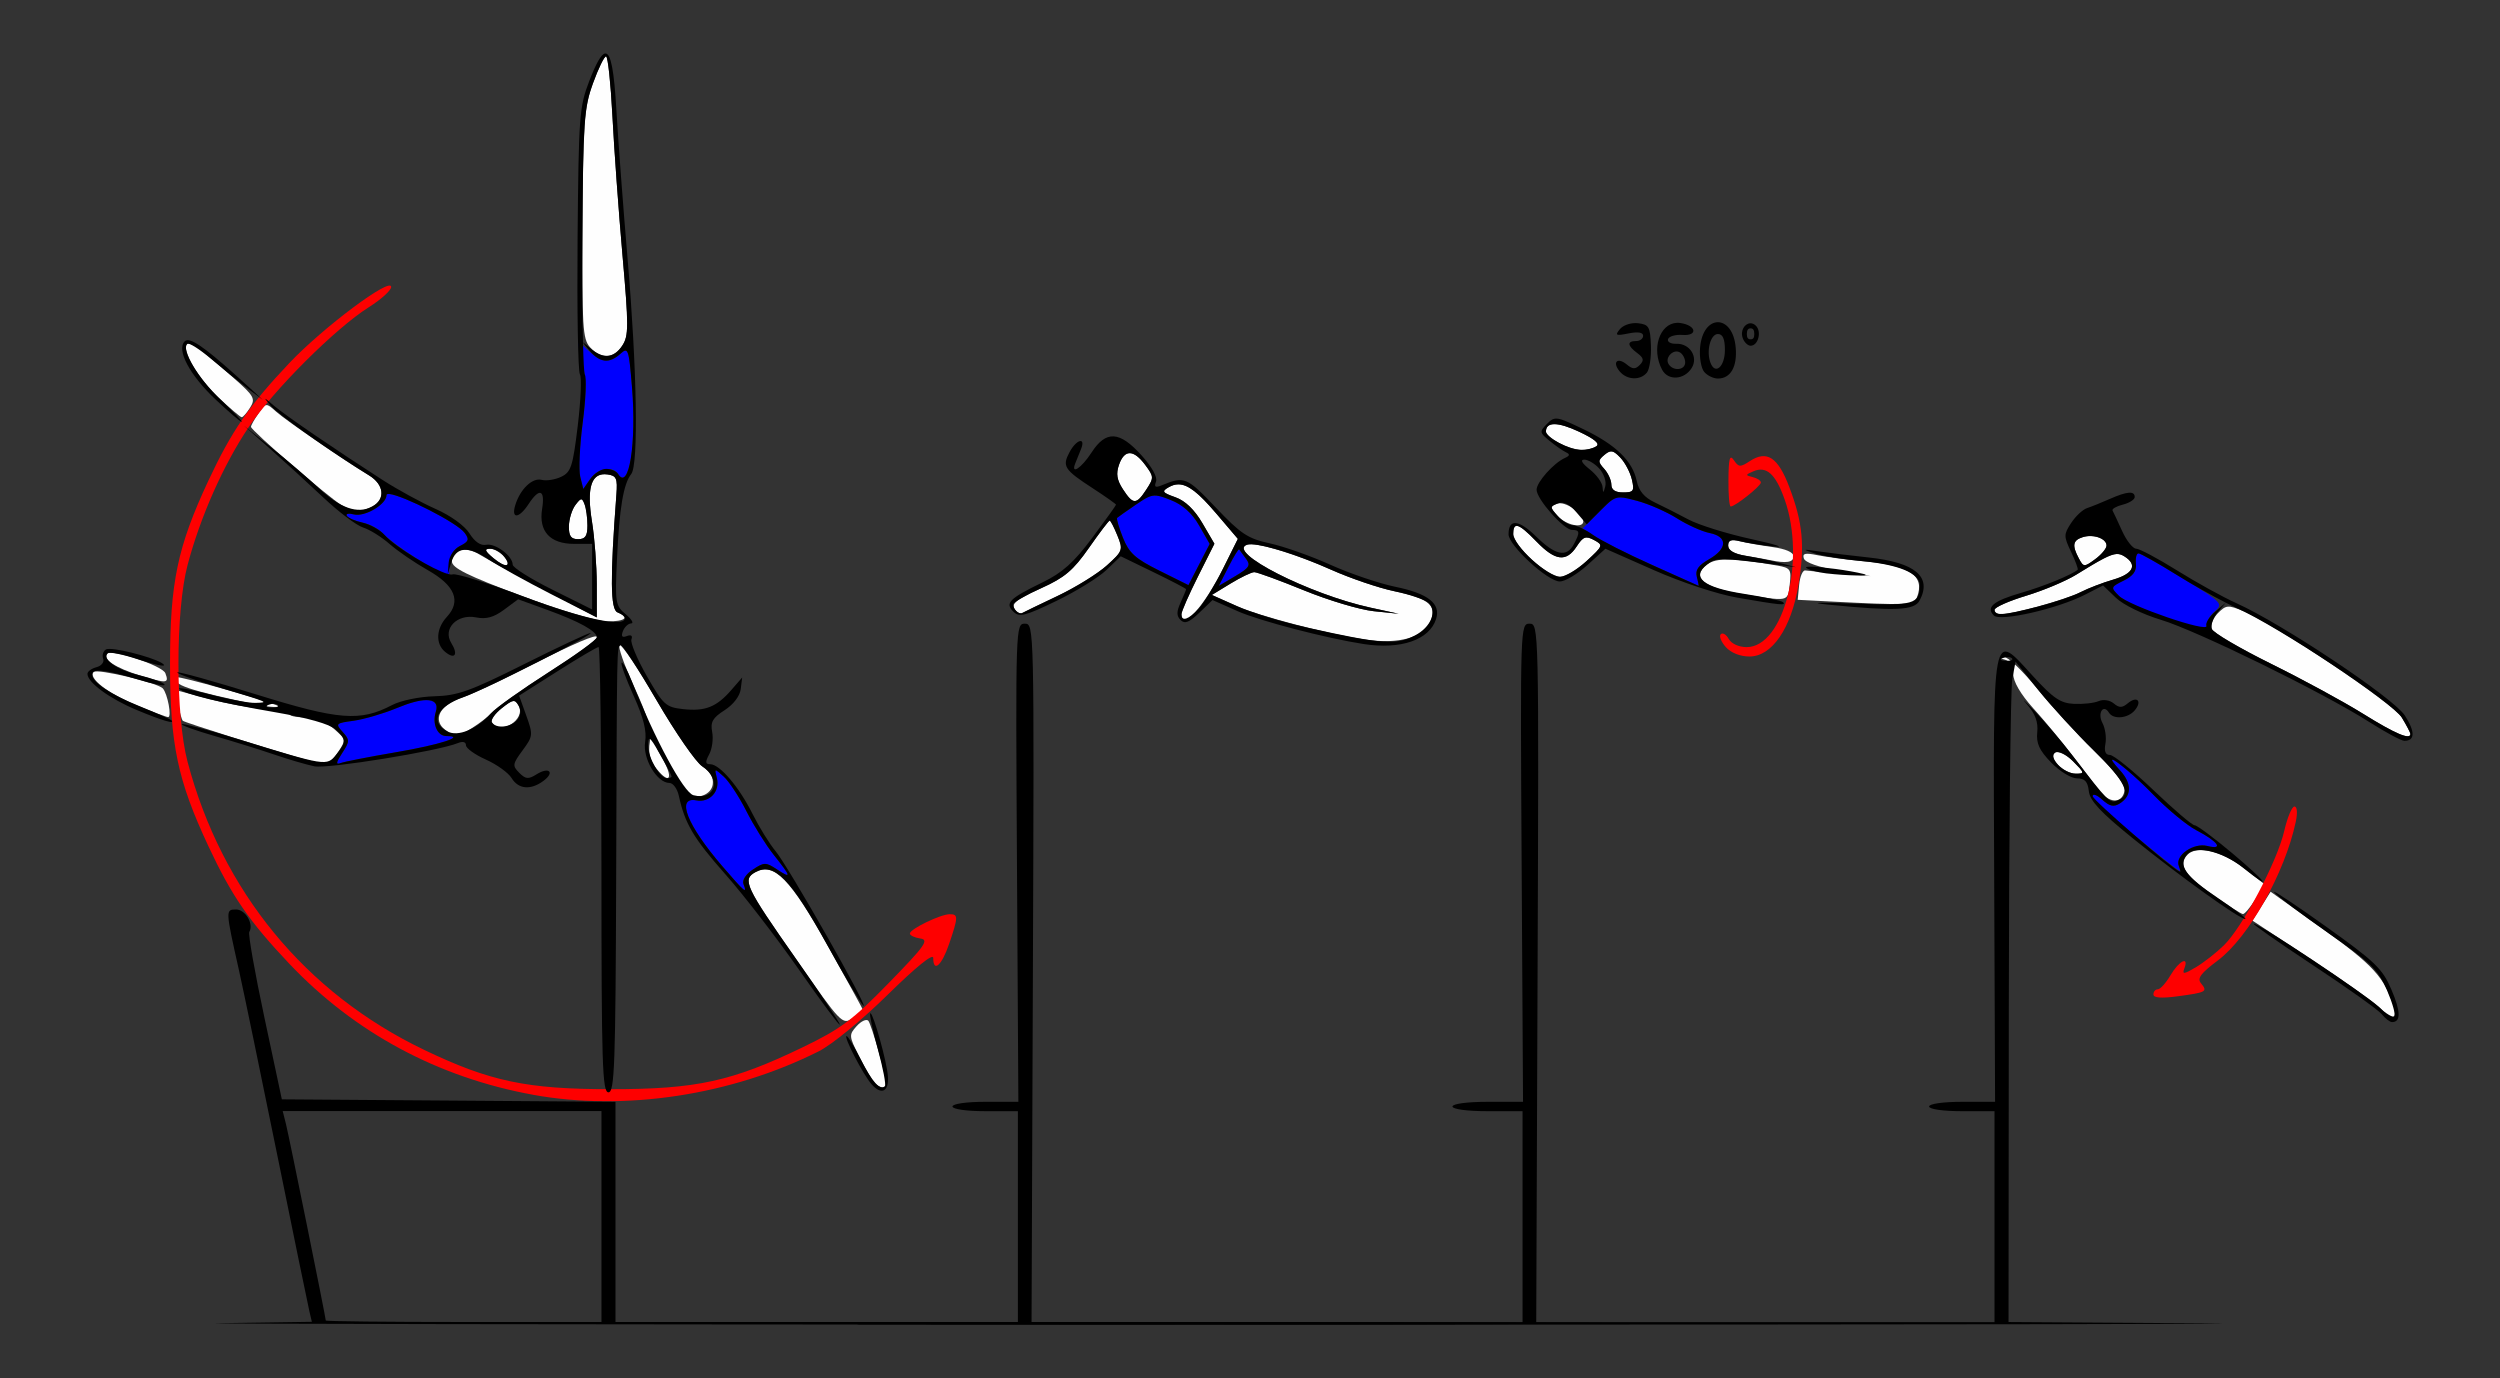 <?xml version="1.0" encoding="UTF-8" standalone="no"?>
<!-- Created with Inkscape (http://www.inkscape.org/) -->

<svg
   xmlns:dc="http://purl.org/dc/elements/1.1/"
   xmlns:cc="http://creativecommons.org/ns#"
   xmlns:rdf="http://www.w3.org/1999/02/22-rdf-syntax-ns#"
   xmlns:svg="http://www.w3.org/2000/svg"
   xmlns="http://www.w3.org/2000/svg"
   xmlns:sodipodi="http://sodipodi.sourceforge.net/DTD/sodipodi-0.dtd"
   xmlns:inkscape="http://www.inkscape.org/namespaces/inkscape"
   id="svg3756"
   version="1.1"
   inkscape:version="0.91 r13725"
   width="500"
   height="275.625"
   viewBox="0 0 500 275.625"
   sodipodi:docname="ub220400.svg">
  <rect x="0" y="0" width="500" height="275.625" fill="#333333" stroke="none"/>
  <defs
     id="defs3760" />
  <sodipodi:namedview
     pagecolor="#959595"
     bordercolor="#666666"
     borderopacity="1"
     objecttolerance="10"
     gridtolerance="10"
     guidetolerance="10"
     inkscape:pageopacity="0"
     inkscape:pageshadow="2"
     inkscape:window-width="1446"
     inkscape:window-height="851"
     id="namedview3758"
     showgrid="false"
     inkscape:zoom="1"
     inkscape:cx="308.52544"
     inkscape:cy="82.037224"
     inkscape:window-x="0"
     inkscape:window-y="0"
     inkscape:window-maximized="0"
     inkscape:current-layer="svg3756" />
  <g
     id="g4508"
     transform="translate(-12.153,2.6958503e-6)">
    <g
       transform="translate(-1.199,0.962)"
       id="g4383">
      <path
         inkscape:connector-curvature="0"
         style="fill:#fefefe"
         d="m 188.078,215.391 c -0.515,-0.645 -1.857,-3.005 -2.983,-5.245 -1.952,-3.886 -1.972,-4.157 -0.416,-5.882 0.897,-0.994 1.945,-1.482 2.328,-1.083 0.611,0.635 3.646,11.302 3.646,12.814 0,0.99 -1.604,0.613 -2.576,-0.604 z"
         id="path4280" />
      <path
         inkscape:connector-curvature="0"
         style="fill:#fefefe"
         d="m 172.732,191.112 c -10.409,-14.91 -11.006,-16.192 -8.24,-17.677 3.667,-1.969 6.973,1.437 14.53,14.967 3.828,6.854 6.96,12.57 6.96,12.703 0,0.133 -0.946,0.854 -2.103,1.602 -2.049,1.325 -2.334,1.029 -11.147,-11.595 z"
         id="path4274" />
      <path
         inkscape:connector-curvature="0"
         style="fill:#fefefe"
         d="m 150.935,157.74 c -0.514,-0.39 -2.187,-3.109 -3.717,-6.042 -1.53,-2.934 -2.949,-5.166 -3.153,-4.962 -0.204,0.204 0.54,1.92 1.652,3.811 2.383,4.052 1.676,5.63 -1.025,2.287 -1.362,-1.685 -1.739,-3.171 -1.376,-5.416 0.377,-2.33 -0.396,-5.05 -3.13,-11.015 -1.997,-4.356 -3.309,-8.12 -2.916,-8.363 0.393,-0.244 3.749,4.771 7.458,11.143 3.709,6.372 7.805,12.283 9.103,13.136 1.568,1.03 2.261,2.238 2.068,3.601 -0.297,2.095 -3.198,3.16 -4.964,1.821 z"
         id="path4266" />
      <path
         inkscape:connector-curvature="0"
         style="fill:#fefefe"
         d="m 74.299,150.898 c -6.412,-1.796 -24.052,-7.369 -24.386,-7.704 -0.199,-0.199 -0.621,-1.666 -0.939,-3.26 l -0.578,-2.898 6.876,1.824 c 3.782,1.003 9.04,1.916 11.683,2.029 2.644,0.113 4.617,0.521 4.384,0.908 -0.233,0.387 1.051,0.703 2.851,0.703 2.097,0 4.2,0.799 5.85,2.222 2.52,2.174 2.541,2.276 0.965,4.688 -1.705,2.61 -2.261,2.734 -6.707,1.488 z"
         id="path4262" />
      <path
         inkscape:connector-curvature="0"
         style="fill:#fefefe"
         d="m 102.401,145.007 c -2.582,-1.894 -1.108,-4.987 3.018,-6.329 1.903,-0.619 6.824,-2.858 10.937,-4.975 19.02,-9.792 21.828,-9.862 6.667,-0.168 -5.328,3.407 -10.479,7.072 -11.446,8.145 -1.491,1.653 -6.052,4.57 -7.146,4.57 -0.184,0 -1.098,-0.559 -2.03,-1.243 z"
         id="path4254" />
      <path
         inkscape:connector-curvature="0"
         style="fill:#fefefe"
         d="m 111.728,143.513 c -0.292,-0.474 0.603,-1.757 1.989,-2.851 2.243,-1.77 2.612,-1.824 3.354,-0.495 1.535,2.752 -3.692,6.025 -5.343,3.346 z"
         id="path4246" />
      <path
         inkscape:connector-curvature="0"
         style="fill:#fefefe"
         d="m 40.654,140.088 c -5.815,-2.42 -9.742,-5.472 -8.562,-6.656 0.705,-0.707 12.789,2.162 13.815,3.279 0.96,1.046 1.846,5.791 1.073,5.749 -0.395,-0.022 -3.242,-1.089 -6.326,-2.373 z"
         id="path4244" />
      <path
         inkscape:connector-curvature="0"
         style="fill:#fefefe"
         d="m 64.953,140.017 c -13.922,-2.909 -17.539,-4.142 -16.172,-5.513 0.307,-0.308 16.84,4.334 19.911,5.591 1.19,0.487 -1.283,0.435 -3.738,-0.078 z"
         id="path4242" />
      <path
         inkscape:connector-curvature="0"
         style="fill:#fefefe"
         d="m 41.384,134.145 c -4.905,-1.497 -7.635,-3.312 -6.578,-4.373 0.97,-0.973 11.045,2.411 11.615,3.901 0.791,2.067 0.329,2.11 -5.037,0.472 z"
         id="path4238" />
      <path
         inkscape:connector-curvature="0"
         style="fill:#fefefe"
         d="m 117.515,118.16 c -10.721,-4.019 -13.777,-5.537 -13.777,-6.848 0,-2.438 2.717,-3.112 5.52,-1.369 1.333,0.829 7.155,3.993 12.938,7.032 l 10.514,5.525 -0.007,-6.641 c -0.004,-3.652 -0.435,-9.285 -0.958,-12.518 -1.114,-6.886 -0.119,-9.878 3.131,-9.414 1.766,0.252 2.001,0.794 1.754,4.041 -1.268,16.669 -1.208,22.992 0.225,23.544 2.537,0.977 1.592,1.811 -2.051,1.811 -1.968,0 -9.571,-2.271 -17.29,-5.164 z"
         id="path4234" />
      <path
         inkscape:connector-curvature="0"
         style="fill:#fefefe"
         d="m 112.048,110.68 c -1.729,-1.444 -1.891,-1.874 -0.714,-1.898 1.601,-0.033 4.219,2.492 3.417,3.296 -0.257,0.258 -1.474,-0.371 -2.703,-1.398 z"
         id="path4228" />
      <path
         inkscape:connector-curvature="0"
         style="fill:#fefefe"
         d="m 127.133,104.297 c 0.016,-1.418 0.597,-3.329 1.291,-4.246 1.133,-1.499 1.32,-1.515 1.839,-0.158 0.318,0.831 0.578,2.742 0.578,4.246 0,2.111 -0.427,2.736 -1.869,2.736 -1.423,0 -1.862,-0.615 -1.839,-2.578 z"
         id="path4222" />
      <path
         inkscape:connector-curvature="0"
         style="fill:#fefefe"
         d="M 81.661,100.064 C 79.085,98.56 63.551,85.132 63.551,84.409 c 0,-0.305 0.676,-1.522 1.503,-2.706 1.487,-2.13 1.523,-2.133 3.505,-0.353 1.952,1.754 13.45,9.647 18.591,12.761 2.99,1.811 3.356,4.776 0.762,6.168 -2.343,1.258 -3.814,1.207 -6.251,-0.215 z"
         id="path4218" />
      <path
         inkscape:connector-curvature="0"
         style="fill:#fefefe"
         d="m 56.978,78.48 c -6.095,-5.737 -9.081,-13.884 -3.462,-9.446 1.217,0.961 4.206,3.509 6.643,5.661 4.03,3.56 4.321,4.09 3.219,5.859 -0.666,1.07 -1.425,1.938 -1.687,1.93 -0.262,-0.009 -2.383,-1.811 -4.714,-4.005 z"
         id="path4214" />
      <path
         inkscape:connector-curvature="0"
         style="fill:#fefefe"
         d="m 131.362,68.496 c -1.475,-1.635 -1.625,-4.089 -1.508,-24.609 0.118,-20.589 0.32,-23.315 2.086,-28.184 1.075,-2.965 2.255,-5.391 2.621,-5.391 0.366,0 0.941,5.379 1.277,11.953 0.337,6.574 1.242,19.095 2.012,27.823 1.251,14.184 1.249,16.101 -0.022,18.047 -1.732,2.652 -4.271,2.794 -6.466,0.361 z"
         id="path4212" />
      <path
         inkscape:connector-curvature="0"
         style="fill:#0000fe"
         d="m 157.795,172.257 c -7.03,-8.168 -9.298,-13.937 -5.168,-13.145 2.667,0.511 4.789,-1.826 4.09,-4.505 -0.501,-1.921 -0.469,-1.927 1.394,-0.239 1.048,0.95 3.079,4.047 4.513,6.883 1.433,2.836 3.911,6.796 5.505,8.801 3.509,4.411 3.59,4.822 0.563,2.832 -2.169,-1.426 -2.509,-1.422 -4.746,0.048 -1.416,0.93 -2.199,2.135 -1.898,2.92 0.808,2.113 0.265,1.654 -4.252,-3.594 z"
         id="path4204" />
      <path
         inkscape:connector-curvature="0"
         style="fill:#0000fe"
         d="m 81.783,149.652 c 1.532,-2.346 1.538,-2.627 0.086,-4.236 -1.481,-1.642 -1.376,-1.748 2.215,-2.231 2.073,-0.279 6.042,-1.452 8.818,-2.606 5.536,-2.302 8.5,-1.972 7.609,0.847 -0.756,2.39 0.31,4.824 2.113,4.824 4.104,0 -1.355,1.755 -10.067,3.237 -5.379,0.915 -10.373,1.892 -11.098,2.171 -0.985,0.379 -0.903,-0.127 0.324,-2.006 z"
         id="path4202" />
      <path
         inkscape:connector-curvature="0"
         style="fill:#0000fe"
         d="m 96.729,110.778 c -3.084,-1.969 -6.162,-4.258 -6.84,-5.087 -0.678,-0.829 -2.461,-1.778 -3.961,-2.109 -1.501,-0.331 -2.944,-0.951 -3.208,-1.379 -0.264,-0.428 0.362,-0.557 1.389,-0.288 2.18,0.572 6.545,-2.002 6.545,-3.859 0,-1.545 13.866,5.168 15.638,7.57 0.965,1.309 0.814,1.733 -0.935,2.62 -1.403,0.712 -2.074,1.889 -2.049,3.594 0.02,1.394 -0.19,2.531 -0.467,2.526 -0.277,-0.005 -3.027,-1.62 -6.112,-3.588 z"
         id="path4192" />
      <path
         inkscape:connector-curvature="0"
         style="fill:#0000fe"
         d="m 129.398,94.389 c -0.336,-1.344 -0.136,-6.025 0.445,-10.403 0.964,-7.267 0.875,-9.485 -0.607,-15.08 -0.468,-1.768 -0.366,-1.754 1.783,0.234 2.688,2.488 4.229,2.641 6.435,0.639 1.521,-1.381 1.661,-0.976 2.293,6.638 0.934,11.246 -0.613,20.933 -2.781,17.415 -1.04,-1.688 -4.059,-1.15 -5.553,0.991 l -1.403,2.01 -0.611,-2.443 z"
         id="path3772" />
      <path
         inkscape:connector-curvature="0"
         style="fill:#fe0000"
         d="M 119.945,217.988 C 100.928,214.526 84.259,205.563 71.207,191.779 63.177,183.299 59.666,178.196 55.016,168.241 48.852,155.046 47.359,147.927 47.359,131.719 c 0,-16.208 1.492,-23.327 7.657,-36.522 4.65,-9.955 8.161,-15.058 16.191,-23.538 6.769,-7.148 20.383,-17.322 20.38,-15.23 -9.2e-4,0.675 -1.999,2.488 -4.439,4.028 -6.732,4.247 -19.105,16.602 -24.09,24.056 -5.063,7.57 -9.658,17.942 -12.19,27.52 -2.433,9.202 -2.433,30.173 0,39.375 6.836,25.854 23.561,46.211 47.33,57.61 13.15,6.306 20.518,7.858 37.316,7.858 17.111,0 24.209,-1.548 38.318,-8.355 7.704,-3.717 9.989,-5.422 17.271,-12.886 7.294,-7.476 8.119,-8.641 6.308,-8.901 -1.146,-0.165 -2.084,-0.614 -2.084,-0.998 0,-0.884 6.149,-3.858 7.976,-3.858 1.723,0 1.712,0.534 -0.12,5.927 -1.476,4.346 -3.183,5.85 -3.183,2.804 0,-0.979 -3.47,1.83 -9.112,7.378 -5.176,5.09 -11.131,9.975 -13.785,11.309 -17.494,8.794 -38.803,12.036 -57.157,8.695 z"
         id="path4186" />
      <path
         sodipodi:nodetypes="ssscsssssssccccsssssssssscccsssssssscccssssscsssscsccssssssssssssssssscccsssscsssscsssssssssscsssccscccsscccsssssssssssscssssscscssscccscsssssccssscccssccscccscccsccscsccsssssscssscsccsscccssssssscssscsccssssssssccsscsccsccccssscccssssscssscccssccccccccccccsccccsssssscccccccsscc"
         inkscape:connector-curvature="0"
         style="fill:#000000"
         d="m 134.385,9.734 c -0.789,0.099 -1.819,1.984 -3.193,5.543 -1.97,5.101 -2.112,7.023 -2.324,31.461 -0.124,14.316 0.084,26.532 0.461,27.145 0.377,0.612 0.186,5.243 -0.424,10.291 -0.99,8.193 -1.345,9.29 -3.324,10.227 -1.219,0.577 -2.969,0.851 -3.889,0.609 -1.865,-0.489 -4.314,1.858 -5.289,5.068 -0.858,2.825 0.764,2.683 2.67,-0.234 2.167,-3.318 3.33,-2.905 2.705,0.959 -0.727,4.496 1.57,7.01 6.404,7.01 l 3.594,0 0,6.555 0,6.557 -7.943,-3.951 c -4.369,-2.174 -7.943,-4.427 -7.943,-5.006 0,-1.739 -3.479,-4.343 -5.305,-3.971 -1.088,0.222 -2.294,-0.6 -3.332,-2.27 -0.954,-1.534 -3.755,-3.561 -6.77,-4.898 -2.828,-1.255 -7.564,-3.837 -10.523,-5.738 -9.476,-6.088 -19.33,-12.82 -21.729,-14.844 -2.267,-1.912 -2.286,-1.914 -0.723,-0.041 1.418,1.698 12.453,9.504 19.643,13.895 3.054,1.865 3.34,4.796 0.613,6.26 -2.86,1.535 -6.424,0.3 -10.66,-3.697 -2.056,-1.94 -6.262,-5.543 -9.346,-8.008 l -5.607,-4.482 5.139,4.555 c 2.827,2.505 7.664,6.929 10.748,9.83 3.084,2.901 6.658,5.596 7.943,5.986 1.285,0.391 3.669,1.874 5.295,3.297 1.626,1.423 5.064,3.775 7.639,5.227 5.438,3.066 6.719,6.205 3.814,9.338 -2.158,2.327 -2.318,5.368 -0.369,6.99 1.954,1.627 2.703,0.58 1.252,-1.75 -1.779,-2.858 1.158,-5.891 4.967,-5.127 2.009,0.403 3.53,-0.015 5.58,-1.535 l 2.818,-2.09 5.764,2.092 c 6.491,2.357 9.971,4.283 9.971,5.52 0,0.46 -4.359,3.624 -9.688,7.031 -5.328,3.407 -10.48,7.072 -11.447,8.145 -2.925,3.242 -6.641,4.778 -8.781,3.629 -3.532,-1.896 -2.043,-4.978 3.322,-6.877 4.234,-1.499 26.544,-12.771 25.318,-12.793 -0.444,-0.008 -6.431,2.805 -13.305,6.248 -10.734,5.377 -13.259,6.279 -17.885,6.4 -3.022,0.079 -6.742,0.851 -8.475,1.758 -6.398,3.351 -10.623,3.019 -27.213,-2.139 -8.441,-2.624 -15.52,-4.598 -15.73,-4.387 -0.21,0.211 3.332,1.496 7.871,2.857 10.636,3.189 10.54,3.149 7.723,3.236 -1.32,0.041 -5.469,-0.735 -9.221,-1.723 -3.752,-0.988 -6.455,-1.473 -6.01,-1.076 1.221,1.087 8.079,2.753 19.322,4.691 6.302,1.087 10.785,2.362 11.916,3.389 2.226,2.021 2.241,2.491 0.17,5.057 -1.898,2.352 -1.994,2.336 -19.807,-3.152 -5.886,-1.814 -10.867,-3.131 -11.07,-2.928 -0.203,0.204 2.72,1.26 6.496,2.348 3.776,1.088 9.179,2.768 12.006,3.734 2.827,0.966 6.428,2.023 8.004,2.346 2.64,0.541 24.799,-3.043 28.678,-4.639 1.005,-0.413 1.637,-0.252 1.637,0.418 0,0.6 1.786,1.888 3.971,2.863 2.185,0.976 4.502,2.639 5.148,3.697 1.372,2.244 3.795,2.471 6.354,0.594 2.37,-1.738 1.177,-2.915 -1.35,-1.332 -1.642,1.029 -2.181,0.981 -3.463,-0.305 -1.401,-1.406 -1.35,-1.75 0.662,-4.48 2.099,-2.848 2.126,-3.107 0.746,-6.957 l -1.434,-3.998 7.66,-4.861 c 4.212,-2.674 7.917,-4.861 8.232,-4.861 0.316,0 0.574,20.039 0.574,44.531 0,38.958 0.176,44.531 1.402,44.531 1.224,0 1.421,-5.506 1.545,-43.359 0.155,-47.11 0.12,-45.342 0.855,-46.08 0.28,-0.28 3.549,4.713 7.266,11.098 3.717,6.385 7.795,12.291 9.061,13.123 3.934,2.586 2.639,6.937 -1.725,5.797 -1.962,-0.513 -7.689,-11.11 -12.367,-22.883 -0.879,-2.213 -1.781,-3.841 -2.004,-3.617 -0.223,0.224 0.855,3.195 2.395,6.602 1.993,4.41 2.66,7.073 2.309,9.242 -0.535,3.308 2.368,8.203 4.865,8.203 0.724,0 1.568,1.16 1.877,2.578 1.216,5.586 2.941,8.492 9.318,15.703 3.648,4.125 10.286,12.731 14.75,19.125 4.464,6.394 8.117,11.3 8.117,10.904 0,-0.396 -3.958,-6.338 -8.797,-13.207 -10.118,-14.363 -10.791,-15.807 -8.053,-17.277 3.73,-2.002 7.001,1.294 14.168,14.271 3.637,6.586 6.976,12.198 7.418,12.473 1.251,0.775 -14.99,-27.823 -17.533,-30.875 -1.243,-1.491 -3.333,-4.866 -4.645,-7.5 -2.677,-5.374 -6.568,-9.945 -8.467,-9.945 -0.994,0 -1.037,-0.42 -0.199,-1.99 0.584,-1.094 0.849,-3.098 0.59,-4.453 -0.382,-1.997 0.088,-2.822 2.477,-4.354 1.761,-1.129 3.062,-2.827 3.234,-4.219 l 0.289,-2.328 -2.158,2.49 c -2.954,3.41 -5.243,4.322 -9.633,3.838 -3.491,-0.385 -3.972,-0.823 -7.273,-6.598 -1.945,-3.402 -3.334,-6.715 -3.086,-7.363 0.28,-0.731 -0.068,-0.978 -0.914,-0.652 -0.961,0.37 -1.194,0.078 -0.787,-0.986 0.318,-0.831 1.059,-1.524 1.646,-1.541 0.588,-0.017 0.093,-0.846 -1.098,-1.842 -2.055,-1.718 -2.143,-2.279 -1.74,-10.984 0.473,-10.217 1.288,-15.086 2.855,-17.061 C 141.085,91.966 140.752,72.757 138.855,50.625 137.994,40.57 136.994,27.281 136.635,21.094 136.179,13.26 135.539,9.59 134.385,9.734 Z m 0.176,0.578 c 0.366,0 0.941,5.379 1.277,11.953 0.337,6.574 1.242,19.094 2.012,27.822 1.251,14.184 1.249,16.101 -0.021,18.047 -1.696,2.596 -3.799,2.772 -6.445,0.537 -0.914,-0.772 -1.361,-1.145 -1.432,-1.141 -0.127,-5.005 -0.189,-12.259 -0.133,-20.547 0.16,-23.647 0.343,-26.358 2.125,-31.281 1.073,-2.965 2.251,-5.391 2.617,-5.391 z M 50.779,67.078 c -0.2,0.02 -0.362,0.096 -0.488,0.223 -1.697,1.703 0.995,6.765 6.207,11.668 2.594,2.44 4.927,4.435 5.184,4.434 0.257,-0.001 -1.653,-2.015 -4.244,-4.475 -4.497,-4.268 -7.867,-9.903 -6.652,-11.121 0.313,-0.314 2.504,1.07 4.869,3.076 2.365,2.006 5.636,4.652 7.268,5.879 l 2.967,2.23 -2.949,-2.699 C 55.54,69.517 52.181,66.938 50.779,67.078 Z m 79.172,0.486 c 0.042,0.116 0.441,0.597 1.268,1.576 2.092,2.479 3.993,2.673 6.234,0.639 1.521,-1.381 1.663,-0.975 2.295,6.639 0.934,11.246 -0.613,20.933 -2.781,17.414 -0.345,-0.561 -1.42,-1.02 -2.389,-1.02 -0.969,0 -2.394,0.904 -3.166,2.01 l -1.402,2.01 -0.605,-2.42 c -0.333,-1.331 -0.113,-6.23 0.49,-10.885 0.603,-4.655 0.793,-8.956 0.422,-9.559 -0.155,-0.251 -0.274,-2.831 -0.365,-6.404 z m 4.342,26.316 c 0.186,0.002 0.381,0.018 0.584,0.047 1.766,0.252 2.001,0.794 1.754,4.041 -1.268,16.669 -1.208,22.993 0.225,23.545 0.804,0.31 1.463,0.842 1.463,1.186 l -0.002,0 c 0,1.905 -8.576,0.067 -20.141,-4.316 -7.17,-2.718 -13.606,-4.728 -14.303,-4.467 -0.187,0.07 -0.521,0.03 -0.955,-0.09 l 0.674,-2.258 c 0.953,-3.201 3.371,-3.416 7.455,-0.662 1.891,1.275 7.539,4.412 12.551,6.971 l 9.113,4.65 -0.008,-6.654 c -0.004,-3.66 -0.434,-9.299 -0.957,-12.531 -1.044,-6.455 -0.236,-9.489 2.547,-9.461 z m -43.039,3.959 c 2.678,0.283 13.487,5.685 15.037,7.787 0.965,1.309 0.815,1.728 -0.934,2.6 -1.203,0.599 -2.167,2.021 -2.275,3.359 l -0.18,2.234 c -2.885,-0.803 -10.392,-5.307 -12.627,-7.785 -0.926,-1.027 -2.898,-2.134 -4.381,-2.461 -1.483,-0.327 -2.912,-0.943 -3.176,-1.371 -0.264,-0.428 0.363,-0.557 1.391,-0.287 2.18,0.572 6.545,-2.002 6.545,-3.859 0,-0.193 0.217,-0.257 0.6,-0.217 z m 38.32,1.061 c 0.253,-0.022 0.43,0.314 0.689,0.992 0.318,0.831 0.578,2.741 0.578,4.246 0,2.111 -0.427,2.736 -1.869,2.736 -1.423,0 -1.862,-0.615 -1.84,-2.578 0.016,-1.418 0.597,-3.329 1.291,-4.246 0.567,-0.749 0.897,-1.129 1.15,-1.15 z m -18.24,9.881 c 0.837,-0.017 2.053,0.613 2.703,1.398 1.847,2.233 0.493,2.573 -1.988,0.5 -1.729,-1.444 -1.891,-1.874 -0.715,-1.898 z m -76.016,20.041 c -0.376,-0.007 -0.651,0.029 -0.791,0.115 -0.556,0.345 -0.799,1.175 -0.543,1.846 0.257,0.673 -0.342,1.432 -1.338,1.693 -0.992,0.26 -1.805,0.86 -1.805,1.334 0,1.722 4.427,4.97 9.861,7.232 5.141,2.141 7.828,2.929 6.883,2.02 -0.214,-0.206 -3.09,-1.472 -6.391,-2.812 -5.891,-2.392 -9.42,-4.764 -9.42,-6.332 0,-1.237 2.767,-0.933 9.115,1.004 3.214,0.98 5.634,1.442 5.377,1.025 -0.257,-0.417 -2.551,-1.26 -5.098,-1.873 -4.467,-1.075 -7.479,-3.183 -6.275,-4.391 0.32,-0.321 3.089,0.24 6.152,1.248 3.064,1.008 5.364,1.498 5.111,1.088 -0.637,-1.034 -8.208,-3.149 -10.84,-3.197 z m 63.266,10.234 c 1.71,-0.015 2.427,0.784 1.926,2.369 -0.756,2.39 0.31,4.824 2.113,4.824 4.104,0 -1.354,1.754 -10.066,3.236 -5.379,0.915 -10.373,1.893 -11.098,2.172 -0.985,0.379 -0.903,-0.127 0.324,-2.006 1.532,-2.346 1.537,-2.627 0.086,-4.236 -1.481,-1.642 -1.376,-1.747 2.215,-2.23 2.073,-0.279 6.042,-1.453 8.818,-2.607 2.422,-1.007 4.352,-1.51 5.682,-1.521 z m 17.373,0.195 c 0.465,-0.069 0.742,0.249 1.113,0.914 0.53,0.951 0.426,1.988 -0.289,2.852 -1.259,1.521 -4.24,1.813 -5.053,0.494 -0.292,-0.474 0.602,-1.756 1.988,-2.85 1.121,-0.885 1.775,-1.342 2.24,-1.41 z m -47.811,0.551 c 0.325,0.013 0.604,0.1 0.76,0.256 0.311,0.312 -0.241,0.533 -1.227,0.492 -1.089,-0.045 -1.31,-0.267 -0.564,-0.566 0.337,-0.135 0.707,-0.195 1.031,-0.182 z m 75.15,7.021 c 0.3,0.073 0.892,1.021 2.041,3.037 1.279,2.244 2.326,4.248 2.326,4.453 0,0.205 -0.398,0.373 -0.883,0.373 -1.47,0 -3.791,-4.016 -3.779,-6.537 0.004,-0.911 0.061,-1.383 0.295,-1.326 z m 13.23,6.309 c 0.178,-0.031 0.653,0.391 1.584,1.234 1.048,0.95 3.078,4.047 4.512,6.883 1.433,2.836 3.911,6.796 5.506,8.801 3.509,4.411 3.59,4.822 0.562,2.832 -2.169,-1.426 -2.509,-1.422 -4.746,0.049 -1.416,0.93 -2.199,2.135 -1.898,2.92 0.808,2.113 0.265,1.653 -4.252,-3.596 -7.03,-8.168 -9.298,-13.936 -5.168,-13.145 2.667,0.511 4.788,-1.826 4.09,-4.506 -0.25,-0.961 -0.368,-1.442 -0.189,-1.473 z M 60.578,180.938 c -2.147,0 -2.146,0.04 0.574,12.188 0.866,3.867 4.277,20.32 7.58,36.562 3.303,16.242 6.228,30.472 6.5,31.621 l 0.494,2.09 -18.471,0.275 0,-0.002 c -9.697,0.144 71.475,0.271 179.674,0.299 131.944,0 135.758,-0.533 0,-0.533 l -100.48,0 0,-22.02 0,-22.02 -33.365,-0.246 -33.363,-0.246 -3.488,-16.365 c -1.919,-9 -3.281,-16.703 -3.025,-17.117 0.954,-1.549 -0.767,-4.486 -2.629,-4.486 z m 126.873,20.752 c -0.02,-0.005 -0.037,2.5e-4 -0.053,0.016 -0.188,0.189 0.501,3.432 1.533,7.209 1.032,3.777 1.66,7.085 1.395,7.352 -0.943,0.946 -2.542,-0.835 -4.846,-5.395 -1.284,-2.542 -2.546,-4.621 -2.805,-4.621 -0.695,0 3.288,7.7 4.982,9.633 1.969,2.245 3.503,1.502 3.279,-1.588 -0.212,-2.919 -2.874,-12.459 -3.486,-12.605 z M 69.891,221.25 l 31.877,0 31.877,0 0,21.094 0,21.094 -27.57,0 c -15.164,0 -27.57,-0.135 -27.57,-0.301 0,-0.599 -7.335,-36.799 -7.965,-39.309 z"
         id="path3768" />
    </g>
    <g
       transform="translate(23.107,-289.429)"
       id="g4354">
      <path
         inkscape:connector-curvature="0"
         style="fill:#fefefe"
         d="m 465.402,491.339 c -0.705,-0.867 -6.816,-5.226 -13.579,-9.687 l -12.296,-8.11 1.821,-2.885 1.821,-2.885 10.475,7.478 c 10.014,7.148 12.366,9.733 14.158,15.557 0.764,2.482 -0.573,2.779 -2.4,0.533 z"
         id="path4334" />
      <path
         inkscape:connector-curvature="0"
         style="fill:#fefefe"
         d="m 431.758,468.533 c -5.794,-4.035 -7.17,-6.209 -5.189,-8.196 1.935,-1.941 7.085,-0.631 11.596,2.95 l 3.832,3.042 -1.881,2.98 c -1.035,1.639 -2.155,2.959 -2.49,2.933 -0.335,-0.026 -2.975,-1.695 -5.868,-3.71 z"
         id="path4332" />
      <path
         inkscape:connector-curvature="0"
         style="fill:#fefefe"
         d="m 408.658,447.261 c -4.57,-6.204 -9.292,-12.097 -12.997,-16.216 -2.503,-2.783 -3.972,-5.31 -3.972,-6.829 0,-1.509 -0.612,-2.573 -1.636,-2.841 -1.219,-0.32 -1.272,-0.456 -0.207,-0.537 0.785,-0.06 3.729,2.737 6.542,6.215 2.813,3.478 7.991,9.133 11.508,12.567 4.24,4.14 6.283,6.823 6.064,7.963 -0.521,2.713 -3.187,2.552 -5.303,-0.32 z"
         id="path4326" />
      <path
         inkscape:connector-curvature="0"
         style="fill:#fefefe"
         d="m 400.652,442.384 c -2.631,-2.916 0.173,-3.543 3.029,-0.677 2.315,2.322 2.343,2.459 0.515,2.459 -1.065,0 -2.66,-0.802 -3.544,-1.782 z"
         id="path4324" />
      <path
         inkscape:connector-curvature="0"
         style="fill:#fefefe"
         d="m 461.668,432.192 c -3.918,-2.438 -12.212,-6.944 -18.43,-10.013 -6.218,-3.069 -11.545,-6.205 -11.837,-6.969 -0.292,-0.764 0.264,-2.187 1.237,-3.162 1.622,-1.627 2.035,-1.661 5.009,-0.415 6.636,2.781 30.065,18.502 31.773,21.32 0.94,1.551 1.71,3.021 1.71,3.266 0,1.261 -3.039,-0.032 -9.461,-4.028 z"
         id="path4322" />
      <path
         inkscape:connector-curvature="0"
         style="fill:#fefefe"
         d="m 261.783,417.301 c -7.544,-1.161 -20.811,-4.629 -25.234,-6.595 l -5.14,-2.285 3.738,-2.279 c 2.056,-1.253 4.194,-2.281 4.752,-2.284 0.558,-0.003 5.037,1.637 9.955,3.645 4.918,2.007 11.19,3.882 13.94,4.166 l 4.999,0.517 -5.607,-1.22 c -12.286,-2.672 -28.975,-11.175 -24.724,-12.596 1.725,-0.577 9.471,1.726 16.78,4.989 3.855,1.721 9.533,3.655 12.617,4.299 6.58,1.373 8.387,2.691 7.506,5.476 -1.177,3.719 -6.292,5.289 -13.581,4.167 z"
         id="path4316" />
      <path
         inkscape:connector-curvature="0"
         style="fill:#fefefe"
         d="m 225.334,412.267 c 0,-0.528 1.483,-3.915 3.296,-7.525 l 3.296,-6.565 -2.405,-4.117 c -1.582,-2.708 -3.43,-4.481 -5.398,-5.179 -2.629,-0.933 -2.792,-1.177 -1.339,-2.008 2.583,-1.478 4.842,-0.231 9.514,5.255 l 4.323,5.076 -2.941,5.903 c -3.813,7.655 -8.345,12.629 -8.345,9.161 z"
         id="path4314" />
      <path
         inkscape:connector-curvature="0"
         style="fill:#fefefe"
         d="m 192.332,411.685 c -1.353,-1.357 -0.464,-2.182 5.008,-4.646 4.624,-2.082 6.347,-3.539 9.481,-8.021 2.107,-3.013 3.978,-5.477 4.159,-5.477 0.181,0 0.876,1.344 1.544,2.987 1.168,2.871 1.086,3.103 -2.1,5.983 -1.823,1.648 -6.259,4.395 -9.857,6.105 -3.598,1.71 -6.779,3.245 -7.068,3.411 -0.289,0.167 -0.815,0.013 -1.168,-0.342 z"
         id="path4312" />
      <path
         inkscape:connector-curvature="0"
         style="fill:#fefefe"
         d="m 387.951,411.393 c 0,-0.494 2.839,-1.759 6.308,-2.812 3.47,-1.053 7.991,-2.955 10.047,-4.227 6.963,-4.307 7.978,-4.689 9.652,-3.629 2.629,1.664 1.754,3.459 -2.254,4.623 -2.099,0.61 -5.043,1.74 -6.542,2.513 -2.797,1.441 -13.513,4.43 -15.885,4.43 -0.73,0 -1.326,-0.404 -1.326,-0.898 z"
         id="path4310" />
      <path
         inkscape:connector-curvature="0"
         style="fill:#fefefe"
         d="m 354.951,409.719 -6.364,-0.329 0.29,-3.003 c 0.159,-1.652 0.71,-2.942 1.224,-2.868 0.514,0.074 3.668,0.36 7.009,0.635 l 6.075,0.501 -6.464,-1.104 c -3.924,-0.67 -6.636,-1.621 -6.901,-2.418 -0.343,-1.034 0.238,-1.175 2.726,-0.663 1.739,0.358 5.896,0.903 9.237,1.211 9.323,0.858 12.314,2.895 10.648,7.252 -0.589,1.538 -1.848,1.595 -17.479,0.786 z"
         id="path4308" />
      <path
         inkscape:connector-curvature="0"
         style="fill:#fefefe"
         d="m 337.118,408.18 c -7.415,-1.203 -9.892,-3.387 -6.643,-5.858 1.824,-1.387 5.27,-1.332 14.057,0.225 2.613,0.463 2.812,0.763 2.468,3.717 -0.417,3.586 -0.037,3.513 -9.882,1.915 z"
         id="path4306" />
      <path
         inkscape:connector-curvature="0"
         style="fill:#fefefe"
         d="m 295.431,401.4 c -2.058,-1.865 -3.741,-4.185 -3.741,-5.156 0,-2.548 1.087,-2.196 4.673,1.515 3.744,3.875 5.94,4.137 8.018,0.956 1.289,-1.974 1.813,-2.167 3.467,-1.28 1.888,1.014 1.842,1.143 -1.484,4.2 -1.887,1.735 -4.278,3.155 -5.312,3.155 -1.034,0 -3.564,-1.526 -5.621,-3.39 z"
         id="path4304" />
      <path
         inkscape:connector-curvature="0"
         style="fill:#fefefe"
         d="m 404.814,401.116 c -1.395,-2.615 -1.214,-3.623 0.763,-4.252 2.151,-0.685 4.815,0.263 4.775,1.699 -0.016,0.589 -1.05,1.816 -2.296,2.726 -2.182,1.592 -2.304,1.586 -3.242,-0.173 z"
         id="path4302" />
      <path
         inkscape:connector-curvature="0"
         style="fill:#fefefe"
         d="m 343.091,401.463 c -0.771,-0.164 -2.979,-0.556 -4.907,-0.871 -2.311,-0.378 -3.505,-1.073 -3.505,-2.039 0,-1.095 0.591,-1.317 2.337,-0.877 1.285,0.324 4.229,0.849 6.542,1.167 2.647,0.364 4.205,1.052 4.205,1.857 0,1.205 -1.464,1.445 -4.673,0.764 z"
         id="path4300" />
      <path
         inkscape:connector-curvature="0"
         style="fill:#fefefe"
         d="m 300.586,392.623 c -1.547,-1.715 -1.555,-1.901 -0.11,-2.457 1.534,-0.59 5.233,1.898 5.233,3.521 0,1.504 -3.453,0.787 -5.123,-1.063 z"
         id="path4296" />
      <path
         inkscape:connector-curvature="0"
         style="fill:#fefefe"
         d="m 213.635,387.289 c -1.222,-1.871 -1.42,-3.112 -0.786,-4.922 1.084,-3.091 2.917,-3.076 5.239,0.043 1.749,2.35 1.76,2.576 0.227,4.922 -2.012,3.081 -2.643,3.075 -4.68,-0.043 z"
         id="path4294" />
      <path
         inkscape:connector-curvature="0"
         style="fill:#fefefe"
         d="m 311.316,386.349 c 0,-0.862 -0.641,-2.278 -1.425,-3.147 -1.279,-1.417 -1.273,-1.707 0.051,-2.809 1.24,-1.033 1.749,-0.942 3.181,0.569 0.938,0.989 1.974,2.958 2.303,4.376 0.531,2.289 0.335,2.578 -1.756,2.578 -1.577,0 -2.354,-0.517 -2.354,-1.567 z"
         id="path4292" />
      <path
         inkscape:connector-curvature="0"
         style="fill:#fefefe"
         d="m 300.802,378.004 c -1.414,-0.769 -2.57,-1.782 -2.57,-2.251 0,-1.999 2.362,-1.989 6.656,0.028 3.118,1.465 4.213,2.401 3.408,2.913 -1.782,1.134 -4.622,0.873 -7.494,-0.69 z"
         id="path3498" />
      <path
         inkscape:connector-curvature="0"
         style="fill:#0000fe"
         d="m 416.222,456.716 c -4.755,-3.856 -8.645,-7.479 -8.645,-8.051 0,-0.572 0.866,-0.254 1.924,0.706 1.474,1.338 2.294,1.513 3.505,0.748 2.429,-1.534 2.44,-4.003 0.03,-6.633 -4.435,-4.84 1.359,-0.594 6.691,4.904 2.827,2.915 6.689,6.104 8.581,7.087 4.359,2.264 5.573,3.994 2.207,3.147 -2.778,-0.699 -6.508,1.913 -5.71,3.999 0.624,1.632 1.211,2.036 -8.583,-5.906 z"
         id="path4346" />
      <path
         inkscape:connector-curvature="0"
         style="fill:#0000fe"
         d="m 422.531,413.06 c -4.369,-1.486 -8.728,-3.486 -9.685,-4.446 -1.699,-1.702 -1.676,-1.777 0.935,-3.061 1.895,-0.932 2.611,-1.92 2.453,-3.383 -0.122,-1.137 0.097,-2.067 0.488,-2.067 0.391,0 4.384,2.252 8.875,5.004 8.095,4.961 8.148,5.019 6.255,6.738 -1.05,0.953 -1.698,2.288 -1.439,2.965 0.259,0.677 0.379,1.168 0.267,1.092 -0.112,-0.077 -3.779,-1.355 -8.148,-2.841 z"
         id="path4342" />
      <path
         inkscape:connector-curvature="0"
         style="fill:#0000fe"
         d="m 220.922,403.559 c -4.821,-2.398 -6.065,-3.521 -7.282,-6.572 -0.807,-2.024 -1.334,-3.814 -1.171,-3.978 0.163,-0.164 1.844,-1.351 3.734,-2.637 3.286,-2.237 3.592,-2.278 6.995,-0.937 2.391,0.942 4.253,2.612 5.674,5.089 l 2.115,3.687 -2.125,4.121 -2.125,4.121 -5.814,-2.892 z"
         id="path4340" />
      <path
         inkscape:connector-curvature="0"
         style="fill:#0000fe"
         d="m 234.741,402.796 c 1.066,-2.096 2.028,-3.665 2.138,-3.486 0.11,0.179 0.723,1.015 1.362,1.858 0.994,1.31 0.684,1.817 -2.138,3.486 l -3.301,1.953 1.939,-3.812 z"
         id="path4338" />
      <path
         inkscape:connector-curvature="0"
         style="fill:#0000fe"
         d="m 319.683,402.516 c -4.907,-2.197 -10.089,-4.762 -11.515,-5.699 l -2.593,-1.704 3.319,-3.329 c 3.297,-3.307 3.347,-3.321 7.566,-2.19 2.336,0.627 5.931,2.206 7.99,3.51 2.059,1.304 4.992,2.621 6.52,2.927 3.653,0.733 3.59,3.133 -0.138,5.261 -2.136,1.22 -2.775,2.148 -2.418,3.516 0.266,1.022 0.419,1.823 0.338,1.781 -0.08,-0.043 -4.161,-1.875 -9.069,-4.072 z"
         id="path3494" />
      <path
         inkscape:connector-curvature="0"
         style="fill:#fe0000"
         d="m 419.727,488.316 c 0,-0.564 0.397,-1.025 0.882,-1.025 0.485,0 1.627,-1.266 2.538,-2.812 1.717,-2.916 3.743,-3.912 2.767,-1.36 -0.467,1.22 -0.099,1.182 2.296,-0.234 1.568,-0.928 4.097,-2.908 5.62,-4.4 3.739,-3.664 10.657,-16.769 12.054,-22.833 0.623,-2.707 1.545,-4.922 2.049,-4.922 0.543,0 0.652,1.241 0.268,3.047 -2.178,10.247 -9.393,23.088 -15.591,27.744 -3.439,2.584 -4.18,3.587 -3.372,4.564 1.381,1.669 1.105,1.824 -4.604,2.595 -3.331,0.45 -4.907,0.333 -4.907,-0.363 z"
         id="path4352" />
      <path
         inkscape:connector-curvature="0"
         style="fill:#fe0000"
         d="m 334.208,418.847 c -0.933,-1.034 -1.387,-2.191 -1.009,-2.57 0.378,-0.379 1.097,0.045 1.598,0.943 0.535,0.959 2.015,1.633 3.585,1.633 7.401,0 11.878,-17.32 7.615,-29.466 -1.812,-5.164 -3.653,-6.833 -6.284,-5.694 -1.624,0.703 -1.634,0.794 -0.127,1.155 0.9,0.216 1.636,0.704 1.636,1.085 0,0.714 -5.138,4.795 -6.037,4.795 -0.278,0 -0.48,-2.426 -0.45,-5.391 0.044,-4.297 0.268,-5.076 1.106,-3.841 0.941,1.387 1.273,1.404 3.17,0.157 3.406,-2.239 5.628,-0.79 7.878,5.138 2.734,7.201 3.166,11.804 1.846,19.652 -1.46,8.686 -5.297,14.285 -9.787,14.285 -1.862,0 -3.705,-0.731 -4.742,-1.881 z"
         id="path3492" />
      <path
         sodipodi:nodetypes="ssscssssssscccscsscccsssssssssscsscsccsssssssssscccscccccssssssssscccssssccccssssccssccssccccsscccssccscsscsscccssccsssscssccscccccscsccsssscsssscscccccssssssssscsssssscccsssccssssscccsscccccccscccccsssssssscsscccssssccsssssscccssccsssssscccscsssccccccsccccccssssssssssssssssssscssssscsccssscccccssscssscccccsccccccccssccccsssccscsscccsscssssssscc"
         inkscape:connector-curvature="0"
         style="fill:#000000"
         d="m 300,373.164 c -0.567,0.086 -0.977,0.448 -1.555,1.037 -1.533,1.564 -1.507,1.737 0.5,3.389 1.163,0.957 2.636,1.985 3.271,2.283 0.866,0.407 0.817,0.695 -0.193,1.15 -2.245,1.011 -5.66,4.84 -5.66,6.348 0,1.878 5.446,8.045 7.105,8.045 1.56,0 1.616,0.477 0.338,2.873 -1.434,2.687 -3.681,2.22 -7.555,-1.574 -3.484,-3.412 -5.496,-3.569 -5.496,-0.426 0,2.231 7.832,9.439 10.256,9.439 1.038,0 3.515,-1.475 5.504,-3.277 l 3.615,-3.277 9.705,4.291 c 5.567,2.461 12.692,4.808 16.713,5.506 8.496,1.474 9.818,1.605 9.115,0.9 -0.299,-0.3 -3.8,-1.051 -7.781,-1.668 -8.2,-1.272 -10.779,-3.318 -7.408,-5.881 1.852,-1.408 2.284,-1.405 14.486,0.133 l 3.271,0.414 -3.271,-0.859 c -1.799,-0.472 -4.848,-1.112 -6.775,-1.424 -2.314,-0.375 -3.506,-1.066 -3.506,-2.033 0,-1.095 0.591,-1.317 2.338,-0.877 1.285,0.324 4.334,0.797 6.775,1.053 2.441,0.255 0.444,-0.407 -4.439,-1.471 -4.883,-1.064 -10.561,-2.831 -12.617,-3.928 -2.056,-1.097 -5.089,-2.635 -6.74,-3.416 -2.097,-0.992 -3.184,-2.284 -3.604,-4.287 -0.841,-4.013 -4.184,-7.252 -10.723,-10.387 -3.342,-1.602 -4.725,-2.22 -5.67,-2.076 z m -0.051,1.098 c 1.127,0.005 2.791,0.511 4.938,1.52 3.118,1.465 4.213,2.402 3.408,2.914 -0.652,0.415 -2.027,0.743 -3.055,0.73 -2.287,-0.028 -7.008,-2.502 -7.008,-3.672 0,-1 0.59,-1.497 1.717,-1.492 z m -88.162,2.445 c -1.589,-0.089 -2.989,0.992 -4.434,3.229 -2.018,3.125 -4.239,4.58 -3.236,2.121 0.263,-0.645 0.773,-1.91 1.135,-2.812 0.992,-2.478 -0.922,-1.967 -2.299,0.613 -1.511,2.832 -1.079,3.504 4.648,7.227 2.557,1.662 4.648,3.14 4.648,3.283 0,0.144 -2.143,3.131 -4.764,6.639 -3.687,4.935 -5.938,6.949 -9.947,8.902 -6.676,3.252 -7.556,4.142 -5.809,5.859 1.182,1.162 2.311,0.88 8.572,-2.145 3.966,-1.916 8.489,-4.712 10.051,-6.213 l 2.84,-2.729 6.537,3.174 c 3.596,1.745 6.539,3.282 6.539,3.416 0,0.134 -0.493,1.329 -1.096,2.656 -0.836,1.838 -0.838,2.675 -0.008,3.508 0.83,0.833 1.721,0.486 3.738,-1.453 l 2.648,-2.545 5.068,2.246 c 4.366,1.934 17.686,5.404 25.162,6.555 7.445,1.146 13.164,-0.832 14.486,-5.012 0.973,-3.076 -1.58,-5.093 -8.148,-6.438 -3.229,-0.661 -9.057,-2.636 -12.951,-4.391 -3.894,-1.754 -9.36,-3.688 -12.148,-4.295 -4.428,-0.964 -5.798,-1.871 -10.832,-7.182 -5.792,-6.11 -6.264,-6.302 -10.838,-4.414 -1.236,0.51 -1.509,0.323 -1.098,-0.752 0.333,-0.872 -0.801,-2.926 -2.902,-5.26 -2.198,-2.441 -3.975,-3.7 -5.564,-3.789 z m 99.328,3.014 c 0.578,-0.093 1.113,0.296 2.008,1.24 0.938,0.989 1.974,2.959 2.303,4.377 0.531,2.289 0.334,2.578 -1.756,2.578 -1.577,0 -2.354,-0.517 -2.354,-1.566 0,-0.862 -0.642,-2.279 -1.426,-3.148 -1.279,-1.417 -1.274,-1.706 0.051,-2.809 0.465,-0.387 0.827,-0.616 1.174,-0.672 z m -96.111,0.338 c 0.884,0.007 1.923,0.792 3.084,2.352 1.749,2.35 1.759,2.575 0.227,4.922 -2.012,3.081 -2.643,3.075 -4.68,-0.043 -1.222,-1.871 -1.42,-3.112 -0.785,-4.922 0.542,-1.546 1.27,-2.316 2.154,-2.309 z m 90.9,1.295 c 0.761,0 2.116,0.812 3.012,1.805 0.896,0.993 1.43,2.575 1.188,3.516 -0.372,1.445 -0.457,1.467 -0.549,0.139 -0.06,-0.865 -1.216,-2.447 -2.57,-3.516 -1.556,-1.228 -1.954,-1.943 -1.08,-1.943 z m -81.201,4.945 c 1.944,-0.016 4.09,1.716 7.594,5.83 l 4.322,5.074 -2.939,5.904 c -1.617,3.247 -3.809,6.852 -4.871,8.012 -2.06,2.25 -3.475,2.718 -3.475,1.148 0,-0.528 1.484,-3.915 3.297,-7.525 l 3.295,-6.564 -2.406,-4.117 c -1.582,-2.708 -3.43,-4.481 -5.398,-5.18 -2.629,-0.933 -2.791,-1.176 -1.338,-2.008 0.646,-0.37 1.272,-0.569 1.92,-0.574 z m 190.086,1.678 c -0.816,0.063 -2.065,0.475 -3.799,1.244 -1.62,0.718 -3.658,1.541 -4.527,1.826 -0.87,0.285 -2.301,1.622 -3.182,2.971 -1.509,2.31 -1.511,2.646 -0.016,5.791 0.873,1.837 1.465,3.444 1.314,3.572 -1.198,1.022 -6.806,3.317 -11.207,4.586 -5.649,1.629 -7.206,2.91 -5.555,4.566 1.259,1.263 12.71,-1.342 18.156,-4.129 l 3.684,-1.885 2.57,2.469 c 1.456,1.399 5.359,3.309 9.006,4.406 7.149,2.15 32.298,14.479 41.578,20.385 3.289,2.093 6.482,3.809 7.094,3.814 2.168,0.017 2.201,-1.84 0.09,-5.09 -2.276,-3.505 -24.504,-18.315 -33.686,-22.445 -2.696,-1.213 -8.036,-4.16 -11.867,-6.549 -3.831,-2.389 -7.507,-4.344 -8.166,-4.344 -0.659,0 -1.918,-1.582 -2.797,-3.516 -0.879,-1.934 -1.744,-3.782 -1.922,-4.107 -0.178,-0.325 0.745,-0.86 2.053,-1.189 1.307,-0.329 2.377,-1.012 2.377,-1.518 0,-0.635 -0.383,-0.922 -1.199,-0.859 z m -194.434,0.574 c 0.726,0.071 1.566,0.38 2.842,0.883 2.391,0.942 4.253,2.613 5.674,5.09 l 2.115,3.686 -2.125,4.121 -2.125,4.121 -5.814,-2.893 c -4.821,-2.398 -6.064,-3.521 -7.281,-6.572 -0.807,-2.024 -1.335,-3.815 -1.172,-3.979 0.163,-0.164 1.844,-1.35 3.734,-2.637 2.054,-1.398 2.943,-1.939 4.152,-1.82 z m 92.768,0.363 c 0.786,0.006 1.781,0.262 3.338,0.68 2.335,0.626 5.93,2.206 7.988,3.51 2.059,1.304 4.992,2.621 6.52,2.928 3.653,0.733 3.591,3.131 -0.137,5.26 -2.136,1.22 -2.775,2.148 -2.418,3.516 0.266,1.022 0.418,1.824 0.338,1.781 -0.08,-0.043 -4.247,-1.913 -9.26,-4.156 -5.013,-2.243 -10.336,-4.95 -11.828,-6.016 -1.492,-1.066 -3.318,-1.938 -4.059,-1.938 -0.741,0 -2.098,-0.835 -3.02,-1.855 -1.608,-1.783 -1.609,-1.882 0.002,-2.502 1.162,-0.447 2.31,0.094 3.742,1.764 l 2.064,2.408 2.91,-2.918 c 1.779,-1.785 2.508,-2.47 3.818,-2.461 z m -102.143,4.627 c 0.181,0 0.877,1.344 1.545,2.986 1.168,2.871 1.087,3.102 -2.1,5.982 -1.823,1.648 -6.259,4.396 -9.857,6.105 -3.598,1.71 -6.779,3.246 -7.068,3.412 -0.649,0.374 -1.811,-0.727 -1.811,-1.715 0,-0.401 2.542,-1.874 5.65,-3.273 4.624,-2.082 6.348,-3.539 9.482,-8.021 2.107,-3.013 3.977,-5.477 4.158,-5.477 z m 81.451,1.062 c 0.687,0.044 1.915,1.069 3.932,3.156 3.744,3.875 5.94,4.136 8.018,0.955 1.289,-1.974 1.813,-2.167 3.467,-1.279 1.888,1.014 1.842,1.144 -1.484,4.201 -1.887,1.735 -4.276,3.154 -5.311,3.154 -2.473,0 -9.363,-6.289 -9.363,-8.547 0,-1.115 0.208,-1.675 0.742,-1.641 z m 114.805,2.035 c 1.655,0.045 3.145,0.847 3.115,1.924 -0.016,0.589 -1.05,1.817 -2.297,2.727 -2.182,1.592 -2.302,1.584 -3.24,-0.174 -1.395,-2.615 -1.215,-3.623 0.762,-4.252 0.538,-0.171 1.109,-0.24 1.66,-0.225 z m -167.859,1.646 c 2.738,0.099 9.468,2.219 15.863,5.074 3.855,1.721 9.533,3.655 12.617,4.299 3.084,0.643 6.178,1.691 6.873,2.328 1.821,1.668 0.498,4.881 -2.688,6.533 -3.776,1.959 -6.606,1.753 -21.475,-1.555 -4.883,-1.086 -11.192,-3.003 -14.02,-4.26 l -5.139,-2.285 3.738,-2.277 c 2.056,-1.253 4.194,-2.282 4.752,-2.285 0.558,-0.003 5.036,1.637 9.953,3.645 4.918,2.007 11.19,3.882 13.939,4.166 l 5,0.518 -5.607,-1.219 c -12.286,-2.672 -28.976,-11.174 -24.725,-12.596 0.216,-0.072 0.525,-0.1 0.916,-0.086 z m -2.498,1.023 c 0.11,0.179 0.722,1.016 1.361,1.859 0.994,1.31 0.685,1.817 -2.137,3.486 l -3.301,1.953 1.939,-3.812 c 1.066,-2.096 2.027,-3.665 2.137,-3.486 z m 113.297,0.098 c -0.119,0.053 0.507,0.276 1.795,0.703 1.542,0.511 5.748,1.199 9.346,1.529 7.416,0.68 11.689,2.444 11.668,4.816 -0.034,3.843 -1.085,4.137 -13.174,3.691 -7.351,-0.271 -9.191,-0.19 -5.037,0.221 13.363,1.323 17.136,1.151 18.191,-0.828 2.534,-4.75 -0.857,-7.614 -10.197,-8.615 -3.427,-0.367 -7.889,-0.911 -9.916,-1.207 -1.693,-0.247 -2.557,-0.363 -2.676,-0.311 z m 66.568,0.697 c 0.403,0 3.868,1.955 7.699,4.344 3.006,1.874 6.894,4.061 9.752,5.516 l -2.117,1.801 c -1.175,0.999 -1.962,2.268 -1.75,2.822 0.579,1.512 -15.471,-3.98 -17.482,-5.982 -1.698,-1.69 -1.675,-1.767 0.934,-3.051 1.895,-0.932 2.611,-1.92 2.453,-3.383 -0.122,-1.137 0.109,-2.066 0.512,-2.066 z m -4.363,0.127 c 0.596,-0.026 1.055,0.163 1.578,0.494 2.629,1.664 1.754,3.459 -2.254,4.623 -2.099,0.61 -5.044,1.741 -6.543,2.514 -1.499,0.772 -5.386,2.084 -8.641,2.916 -6.818,1.743 -8.57,1.869 -8.57,0.615 0,-0.494 2.839,-1.76 6.309,-2.812 3.47,-1.053 7.991,-2.955 10.047,-4.227 4.787,-2.961 6.763,-4.065 8.074,-4.123 z m -61.15,2.535 c -0.73,-0.008 -1.112,0.058 -0.949,0.217 0.415,0.405 2.226,0.911 4.025,1.123 4.179,0.493 9.315,0.576 7.477,0.121 -3.053,-0.755 -8.363,-1.437 -10.553,-1.461 z m 82.969,7.197 c 0.784,0.399 1.531,0.772 2.111,1.033 8.519,3.832 31.266,18.917 33.109,21.957 0.94,1.551 1.709,3.02 1.709,3.266 0,1.261 -3.039,-0.032 -9.461,-4.027 -3.918,-2.438 -12.211,-6.943 -18.43,-10.012 -6.218,-3.069 -11.54,-6.19 -11.824,-6.934 -0.285,-0.744 0.229,-2.241 1.141,-3.326 z m -240.174,4.201 c -1.848,-1.6e-4 -1.866,0.532 -1.588,47.814 l 0.281,47.812 -6.59,0 c -3.77,0 -6.588,0.401 -6.588,0.938 0,0.536 2.803,0.938 6.541,0.938 l 6.543,0 0,21.094 0,21.094 -21.963,0 -9.844,0 c -2.52,0 0,0.467 0,0.467 30.38,0.026 64.921,0.045 105.17,0.041 111.542,-0.011 185.245,-0.133 163.785,-0.273 l -39.018,-0.256 0.053,-62.566 c 0.03,-34.412 0.345,-64.13 0.701,-66.037 l 0.646,-3.467 4.674,5.805 c 2.57,3.192 7.511,8.578 10.98,11.969 6.347,6.203 7.621,8.871 4.76,9.973 -1.6,0.616 -1.816,0.402 -9.199,-9.199 -2.056,-2.674 -5.42,-6.611 -7.477,-8.75 -2.056,-2.139 -2.693,-2.689 -1.416,-1.221 1.63,1.874 2.232,3.525 2.021,5.541 -0.231,2.212 0.404,3.602 2.768,6.049 1.688,1.747 4.01,3.176 5.16,3.176 1.582,0 2.163,0.622 2.387,2.557 0.223,1.932 2.354,4.225 8.707,9.363 9.366,7.575 21.386,16.205 22.572,16.205 0.425,0 -2.007,-1.869 -5.402,-4.154 -6.574,-4.424 -8.075,-6.507 -6.266,-8.693 1.639,-1.982 7.058,-0.728 11.236,2.6 6.28,5.001 4.692,2.849 -2.123,-2.877 -3.682,-3.094 -7.091,-5.625 -7.574,-5.625 -0.484,0 -4.191,-3.164 -8.238,-7.031 -4.047,-3.867 -7.957,-7.031 -8.689,-7.031 -0.899,0 -1.193,-0.726 -0.904,-2.238 0.235,-1.231 -0.035,-3.104 -0.6,-4.162 -1.046,-1.96 0.178,-3.884 1.307,-2.053 0.876,1.422 3.822,1.15 5.168,-0.477 1.535,-1.856 0.451,-2.942 -1.398,-1.402 -1.131,0.942 -1.71,0.948 -2.814,0.029 -0.802,-0.668 -2.086,-0.859 -3.037,-0.453 -0.906,0.387 -3.119,0.631 -4.918,0.543 -2.692,-0.132 -4.139,-1.109 -8.172,-5.52 -8.304,-9.08 -7.987,-10.742 -7.781,40.842 l 0.176,44.266 -6.598,0 c -3.776,0 -6.598,0.401 -6.598,0.938 0,0.536 2.805,0.938 6.543,0.938 l 6.541,0 0,21.094 0,21.094 -45.828,0 -45.828,0 0.268,-69.844 c 0.266,-69.308 0.253,-69.846 -1.602,-69.846 -1.848,-1.6e-4 -1.866,0.532 -1.588,47.814 l 0.281,47.812 -7.057,0 c -4.081,0 -7.057,0.395 -7.057,0.938 0,0.542 2.958,0.938 7.008,0.938 l 7.01,0 0,21.094 0,21.094 -49.1,0 -49.1,0 0.268,-69.844 c 0.266,-69.308 0.253,-69.846 -1.602,-69.846 z m 196.652,6.68 c 0.325,0.013 0.603,0.1 0.758,0.256 0.311,0.312 -0.241,0.533 -1.227,0.492 -1.089,-0.045 -1.31,-0.267 -0.564,-0.566 0.337,-0.135 0.709,-0.195 1.033,-0.182 z m 9.732,18.99 c 0.728,-0.092 2.052,0.65 3.271,1.873 2.315,2.322 2.344,2.459 0.516,2.459 -2.484,0 -5.619,-3.276 -4.061,-4.242 0.078,-0.048 0.169,-0.077 0.273,-0.09 z m 11.139,1.537 c 0.628,0.051 4.512,3.24 8.178,7.02 2.827,2.915 6.689,6.103 8.582,7.086 4.359,2.264 5.573,3.994 2.207,3.146 -2.778,-0.699 -6.509,1.914 -5.711,4 0.26,0.677 0.38,1.201 0.268,1.166 -1.377,-0.427 -17.494,-14.36 -17.494,-15.123 0,-0.572 0.866,-0.256 1.924,0.705 1.474,1.338 2.293,1.513 3.504,0.748 2.429,-1.534 2.439,-4.002 0.029,-6.633 -1.386,-1.513 -1.772,-2.138 -1.486,-2.115 z m 32.35,26.434 c -0.078,-0.02 -0.083,0.013 -0.006,0.105 0.613,0.741 5.492,4.407 10.844,8.148 8.531,5.964 9.976,7.374 11.725,11.451 1.097,2.557 1.751,4.894 1.453,5.193 -0.298,0.299 -1.695,-0.54 -3.104,-1.867 -2.83,-2.666 -23.849,-16.67 -25.021,-16.67 -0.406,0 4.903,3.721 11.797,8.268 6.894,4.547 13.111,8.977 13.816,9.844 0.705,0.867 1.626,1.576 2.047,1.576 1.799,0 1.758,-2.122 -0.129,-6.521 -1.798,-4.192 -3.238,-5.571 -13.279,-12.734 -5.42,-3.866 -9.594,-6.653 -10.143,-6.793 z"
         id="path3490" />
      <path
         inkscape:connector-curvature="0"
         style="fill:#000000"
         d="m 332.625,353.868 c -1.639,0 -3.28,1.701 -3.566,5.102 -0.162,1.917 0.206,4.089 0.816,4.826 0.61,0.737 1.848,1.342 2.75,1.342 2.536,0 3.887,-2.339 3.564,-6.168 -0.287,-3.401 -1.925,-5.102 -3.564,-5.102 z m -8.207,0.127 c -3.433,0.148 -5.172,5.214 -2.945,9.387 1.19,2.23 4.419,2.036 5.912,-0.354 1.37,-2.193 -0.386,-4.948 -3.086,-4.844 -1.103,0.043 -1.843,-0.379 -1.645,-0.938 0.199,-0.558 1.499,-0.932 2.891,-0.83 3.147,0.23 2.77,-1.918 -0.418,-2.385 -0.243,-0.036 -0.48,-0.047 -0.709,-0.037 z m -8.275,0.051 c -1.217,0.006 -2.52,0.492 -3.105,1.199 -1.055,1.275 -0.843,1.383 1.717,0.869 1.884,-0.378 2.918,-0.212 2.918,0.469 0,0.58 -0.631,1.055 -1.402,1.055 -1.862,0 -1.774,0.925 0.232,2.412 1.28,0.949 1.391,1.461 0.508,2.359 -0.89,0.906 -1.439,0.891 -2.594,-0.07 -1.88,-1.565 -2.99,-0.507 -1.438,1.369 1.434,1.733 4.109,1.857 5.438,0.252 0.536,-0.648 0.904,-3.073 0.816,-5.391 -0.143,-3.784 -0.406,-4.241 -2.576,-4.494 -0.168,-0.02 -0.34,-0.03 -0.514,-0.029 z m 22.967,0.039 c -1.117,0.035 -2.082,1.494 -1.498,3.021 0.309,0.808 1.008,1.469 1.555,1.469 1.514,0 2.255,-2.8 1.059,-4 -0.354,-0.355 -0.743,-0.502 -1.115,-0.49 z m 0.057,1.014 c 0.514,0 0.738,0.359 0.738,1.133 0,0.773 -0.224,1.057 -0.738,1.057 -0.514,0 -0.752,-0.283 -0.752,-1.057 0,-0.773 0.238,-1.133 0.752,-1.133 z m -6.541,1.133 c 0.973,0 1.4,0.981 1.4,3.203 0,3.324 -1.929,5.046 -2.877,2.568 -0.897,-2.345 -0.02,-5.771 1.477,-5.771 z m -8.07,3.51 c 0.174,0.026 0.347,0.087 0.512,0.189 0.559,0.346 1.016,1.237 1.016,1.98 0,1.578 -2.404,1.819 -3.32,0.332 -0.714,-1.158 0.575,-2.686 1.793,-2.502 z"
         id="path4155-6" />
    </g>
  </g>
</svg>
